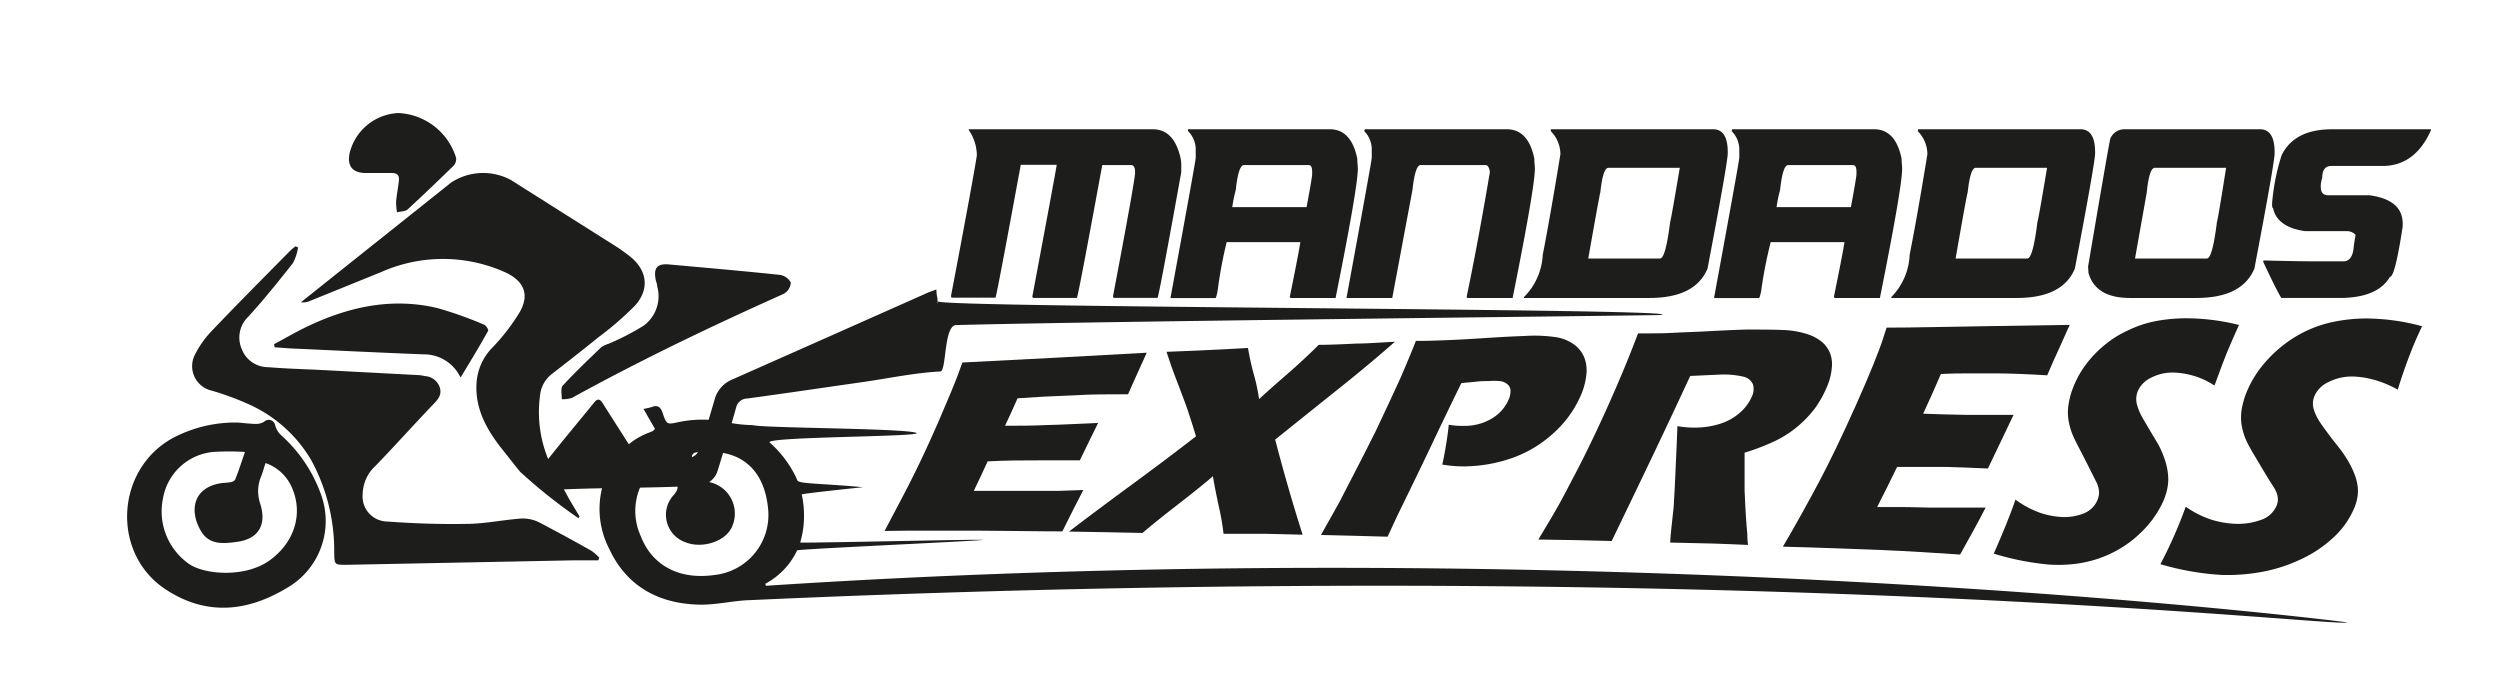 <svg id="Capa_1" data-name="Capa 1" xmlns="http://www.w3.org/2000/svg" viewBox="0 0 273.1 75.16"><defs><style>.cls-1{fill:#1d1d1b;}</style></defs><title>LogoCurva</title><path class="cls-1" d="M105.82,14.12h20.11c1.52,0,2.51,1,3,3a4,4,0,0,1,.11,1.1v.6q-2.43,13.49-2.59,13.72h-4.75c-.08,0-.11-.07-.11-.2Q124,19.63,124,18.83c0-.53-.15-.8-.45-.8h-3.14q-2.59,14.12-2.77,14.52h-4.75c-.07,0-.11-.07-.11-.2Q115.1,20,115.44,18h-3.93q-2.6,14.12-2.76,14.52H104c-.07,0-.11-.07-.11-.2q2.33-12.24,2.82-15.32v-.1a5,5,0,0,0-.89-2.71Z"/><path class="cls-1" d="M129.75,14.12h15.52q2.34,0,3,3.21c0,.45.06.82.06,1.1q0,2-2.43,14.12H141l-.11-.1q1-4.89,1.16-6H134a48.43,48.43,0,0,0-1,5.41c-.1.46-.18.7-.22.7h-4.92q2.76-15,2.76-15.32v-1a2.84,2.84,0,0,0-.83-1.91Zm4.86,8.51h8.12c.41-2.18.61-3.38.61-3.6v-.3c0-.47-.13-.7-.39-.7h-7.06c-.4,0-.7.9-.89,2.7A16.55,16.55,0,0,0,134.61,22.63Z"/><path class="cls-1" d="M149.09,14.12h15.52c1.55,0,2.57,1.07,3,3.21,0,.45.06.82.06,1.1q0,2-2.43,14.12h-4.92l-.11-.1q1.22-5.81,2.54-13.62v-.1c-.08-.47-.24-.7-.49-.7h-7.07c-.4,0-.69.9-.89,2.7l-2.21,11.82h-5q2.76-15,2.76-15.32v-1a2.87,2.87,0,0,0-.82-1.91Z"/><path class="cls-1" d="M169.41,14.12h17.73c1.07,0,1.6.84,1.6,2.51v.1q0,1-2.21,12.61-1.34,3.21-6.35,3.21h-13.7v-.1a7,7,0,0,0,2.05-4.61q.83-4.26,1.93-11a3.62,3.62,0,0,0-1.05-2.51Zm4.09,14.12h7.84c.41,0,.77-1.33,1.11-4q.11-.33,1.05-5.91h-7.79c-.41,0-.7.9-.89,2.7C174.79,21,174.35,23.44,173.5,28.24Z"/><path class="cls-1" d="M189.21,14.12h15.52q2.34,0,3,3.21c0,.45.06.82.06,1.1q0,2-2.43,14.12h-4.92l-.11-.1q1-4.89,1.16-6h-8.06a48.43,48.43,0,0,0-1.05,5.41c-.11.46-.18.7-.22.7h-4.92q2.76-15,2.76-15.32v-1a2.84,2.84,0,0,0-.83-1.91Zm4.86,8.51h8.12c.41-2.18.61-3.38.61-3.6v-.3c0-.47-.13-.7-.39-.7h-7.07c-.39,0-.69.9-.88,2.7A16.55,16.55,0,0,0,194.07,22.63Z"/><path class="cls-1" d="M209.54,14.12h17.73c1.07,0,1.6.84,1.6,2.51v.1q0,1-2.21,12.61-1.33,3.21-6.35,3.21h-13.7v-.1a7,7,0,0,0,2-4.61q.84-4.26,1.94-11a3.62,3.62,0,0,0-1.05-2.51Zm4.09,14.12h7.84c.4,0,.77-1.33,1.1-4q.12-.33,1.05-5.91h-7.79c-.4,0-.69.9-.88,2.7C214.91,21,214.47,23.44,213.63,28.24Z"/><path class="cls-1" d="M232.07,14.12h14.81c1.06,0,1.6.84,1.6,2.51v.1q0,1-2.21,12.61-1.34,3.21-6.35,3.21h-7.24q-3.74,0-4.53-2.71l-.05-.7q2.21-13.07,2.43-14A1.66,1.66,0,0,1,232.07,14.12Zm1.16,14.12h7.85c.4,0,.77-1.33,1.1-4q.12-.33,1-5.91h-7.79c-.4,0-.7.9-.88,2.7C234.52,21,234.08,23.44,233.23,28.24Z"/><path class="cls-1" d="M254.79,14.12h10.77v.1q-1.74,3.91-5.3,3.91h-5.58c-.66,0-1,.43-1,1.3a2.83,2.83,0,0,0-.16,1c0,.6.27.9.83.9h4.47c2.43.32,3.65,1.35,3.65,3.11v.3q-.84,5.51-1.39,5.5-1.35,2.31-5.52,2.31h-6.35q-.57-.93-2-4s.06,0,.06-.1q4.08.11,6.35.1H256c.6,0,1-.47,1.1-1.4s.22-1.37.22-1.5a1.3,1.3,0,0,0-1-.4h-4.53c-2-.29-3.19-1.12-3.48-2.51-.07,0-.11-.16-.11-.5a23.58,23.58,0,0,1,1.05-5.3C250.19,15.06,252,14.12,254.79,14.12Z"/><path class="cls-1" d="M96.63,58c1.52-2.86,2.51-4.74,3.24-6.22s1.59-3.29,2.63-5.68,1.79-4.21,2.14-5.15l.49-1.35,10.3-.53,9.84-.54c-.1.22-.14.32-.24.53l-.62,1.37-.74,1.64c-.16.34-.31.69-.44,1-2.27,0-4.18,0-5.74.11l-3.48.15-2.85.18c-.56,1.26-.83,1.86-1.37,3,1.39,0,3,0,4.87-.09.66,0,2.42-.09,5.3-.22-.58,1.16-1.23,2.51-2,4.09-2,0-3.54,0-4.62,0-1.61,0-3.42,0-5.45.11-.57,1.25-.87,1.88-1.51,3.22h2c.59,0,1.82,0,3.67,0l3.6,0,2.69-.09c-.72,1.39-1.48,2.87-2.29,4.52-2.77,0-5.82-.07-9.19-.08H99.17Z"/><path class="cls-1" d="M116.78,58.07c2-1.54,4.41-3.33,7.24-5.41s5-3.73,6.63-5c-.34-1.12-.52-1.68-.89-2.81-.17-.51-.44-1.22-.79-2.15s-.52-1.35-.86-2.27c-.21-.58-.43-1.25-.68-2,1.55-.06,3.13-.12,4.76-.2,1.28-.06,2.67-.13,4.14-.22a28.52,28.52,0,0,0,.65,2.93,20.66,20.66,0,0,1,.56,2.66c.77-.71,1.78-1.61,3.06-2.72s2.42-2.18,3.46-3.21c1.26,0,2.65-.07,4.16-.14,1,0,2.36-.1,4.16-.2-1.33,1.18-3.29,2.85-5.84,4.89s-5,4-7.24,5.8c.71,2.72,1.68,6.25,3,10.39l-4.12-.1c-1.53,0-3,0-4.52,0a26.32,26.32,0,0,0-.52-3c-.26-1.2-.48-2.3-.64-3.29-.75.66-1.9,1.59-3.47,2.81s-3,2.34-4.22,3.39l-3.92-.08Z"/><path class="cls-1" d="M144.3,58.44c.83-1.47,1.25-2.21,2.09-3.73,1.54-3,2.32-4.47,3.89-7.61,1.05-2.22,1.58-3.35,2.64-5.66.27-.62.54-1.24.8-1.87.2-.47.52-1.24.95-2.33,1.58,0,2.85-.06,3.82-.1s2.22-.11,3.88-.22,3.07-.18,4.23-.22a15.82,15.82,0,0,1,3.59.17,4.64,4.64,0,0,1,1.84.82,3.31,3.31,0,0,1,1.05,1.4,3.86,3.86,0,0,1,.21,1.86,7.51,7.51,0,0,1-.57,2.17,11.89,11.89,0,0,1-3,4.18,13.16,13.16,0,0,1-4.64,2.77,16.34,16.34,0,0,1-5.31.88,14.15,14.15,0,0,1-2.22-.2c.12-.48.26-1.2.42-2.18s.25-1.69.29-2.17a8.38,8.38,0,0,0,1.63.12,5.73,5.73,0,0,0,3.14-.84,4.44,4.44,0,0,0,1.76-2,2.36,2.36,0,0,0,.22-1,.91.91,0,0,0-.35-.71,1.52,1.52,0,0,0-.83-.34,6.4,6.4,0,0,0-1.2,0c-.44,0-.91,0-1.4.07l-1.59.15c-1.05,2.13-2.18,4.48-3.37,7-2.18,4.56-3.43,7.06-3.82,7.9l-.87,1.88-3.58-.1Z"/><path class="cls-1" d="M168.05,58.94c1-1.68,2-3.31,2.78-4.8s1.75-3.29,2.77-5.39,2.06-4.37,3.08-6.74,1.75-4.24,2.26-5.59c1.56,0,2.83,0,3.8-.06s2.26-.09,3.73-.17,2.9-.15,4.27-.19c1.62,0,3,0,4.25.06a9.62,9.62,0,0,1,2.41.43,5,5,0,0,1,1.63.86,3.29,3.29,0,0,1,.87,1.19,3.42,3.42,0,0,1,.21,1.61,6.71,6.71,0,0,1-.49,2,12.29,12.29,0,0,1-1.25,2.31,12.46,12.46,0,0,1-1.85,2,11.62,11.62,0,0,1-2.42,1.62,23.86,23.86,0,0,1-3.52,1.37c0,.91,0,1.36,0,2.25,0,.63,0,1.26,0,1.89.09,2,.14,3,.3,4.81,0,.2,0,.58.08,1.13-2-.09-3.39-.14-4.1-.16l-4.4-.1c0-.51.11-1.46.27-2.95.08-.63.12-1.13.13-1.48.05-.78.11-1.89.17-3.35.09-1.95.14-2.95.21-4.94a10.33,10.33,0,0,0,1.93.16,8.88,8.88,0,0,0,2.68-.4,6,6,0,0,0,2.22-1.23,5,5,0,0,0,1.3-1.75A1.91,1.91,0,0,0,191.5,42a1.48,1.48,0,0,0-1-.84,9.6,9.6,0,0,0-2.78-.23l-1.39.06-1.69.08c-1.11,2.39-2.5,5.37-4.12,8.76s-3.15,6.56-4.46,9.27L172,59Z"/><path class="cls-1" d="M194.76,59.72c1.47-2.48,2.84-5,3.91-7s2.5-4.94,4.1-8.52,2.47-5.84,2.84-6.92c.2-.6.3-.9.48-1.49,2.9,0,6.38-.09,10.36-.15l9.65-.15c-.11.23-.16.35-.27.59s-.3.67-.71,1.59l-.91,2L223.64,41c-2.13-.13-4-.2-5.46-.21-1.65,0-2.78,0-3.37,0s-1.52,0-2.79.07c-.73,1.7-1.13,2.58-1.93,4.33,1.37.06,3,.1,4.76.13.64,0,2.37,0,5.11,0l-2.8,5.86c-1.9-.09-3.4-.14-4.46-.17-1.58,0-3.38,0-5.46,0-.88,1.81-1.33,2.7-2.18,4.38l2.05,0c.6,0,1.84,0,3.68.06l3.51,0c.52,0,1.39,0,2.61,0C216,57.23,215,59,214.12,60.58c-2.59-.18-5.49-.36-8.87-.51-3.06-.12-4.69-.17-7.89-.28Z"/><path class="cls-1" d="M217.8,60.48c1-2.28,1.84-4.34,2.37-5.9A10.54,10.54,0,0,0,222.81,56a9.05,9.05,0,0,0,2.3.47,5.73,5.73,0,0,0,2.45-.36,2.67,2.67,0,0,0,1.51-1.36,2.71,2.71,0,0,0,.2-.61,1.93,1.93,0,0,0,0-.68,2.9,2.9,0,0,0-.28-.83c-.65-1.3-1-2-1.66-3.28-.4-.75-.67-1.3-.82-1.63a7.56,7.56,0,0,1-.56-1.9A5.54,5.54,0,0,1,226,44a8.34,8.34,0,0,1,.56-1.89,10.44,10.44,0,0,1,1.31-2.3,12.09,12.09,0,0,1,2-2.09,11.33,11.33,0,0,1,2.66-1.66,12.06,12.06,0,0,1,3.06-1,18.49,18.49,0,0,1,3-.29,23.82,23.82,0,0,1,6,.73c-.42.92-.79,1.77-1.12,2.54s-.85,2.14-1.56,4.08a8.39,8.39,0,0,0-2.36-1.09,8.49,8.49,0,0,0-2.07-.33,5.09,5.09,0,0,0-2.43.53,3,3,0,0,0-1.48,1.41,2.37,2.37,0,0,0-.2.78,2.3,2.3,0,0,0,.11.9,5.64,5.64,0,0,0,.47,1.14c.22.41.58,1,1.08,1.85l.7,1.17a9.18,9.18,0,0,1,.59,1.28,7.84,7.84,0,0,1,.43,1.47,6.11,6.11,0,0,1,.11,1.3,6,6,0,0,1-.18,1.18A7,7,0,0,1,236.2,55a11.15,11.15,0,0,1-2.31,3.16,12.07,12.07,0,0,1-3.29,2.3,12.59,12.59,0,0,1-3.49,1.08,15,15,0,0,1-3.33.13A30,30,0,0,1,217.8,60.48Z"/><path class="cls-1" d="M236,61.63a48.13,48.13,0,0,0,2.77-6.28,10.37,10.37,0,0,0,2.84,1.43,10.11,10.11,0,0,0,2.59.44,7.36,7.36,0,0,0,2.8-.43,2.8,2.8,0,0,0,1.64-1.43,2.2,2.2,0,0,0,.19-.62,2.07,2.07,0,0,0-.06-.68,3.11,3.11,0,0,0-.39-.84c-.83-1.3-1.23-2-2-3.29-.46-.76-.76-1.31-.92-1.65a6.8,6.8,0,0,1-.6-1.94,5.65,5.65,0,0,1,.06-1.83,9.1,9.1,0,0,1,.64-2A11.61,11.61,0,0,1,247,40.12a14,14,0,0,1,2.19-2.23,13.32,13.32,0,0,1,2.9-1.81,13.08,13.08,0,0,1,3.23-1,17.48,17.48,0,0,1,3.11-.29,23.54,23.54,0,0,1,6.16.85c-.48,1-.87,1.89-1.19,2.71s-.86,2.23-1.47,4.22a11.14,11.14,0,0,0-2.66-1.1,9.54,9.54,0,0,0-2.25-.34,5.61,5.61,0,0,0-2.58.57,3.07,3.07,0,0,0-1.57,1.47,2.44,2.44,0,0,0-.21.8,2.55,2.55,0,0,0,.15.92,5.55,5.55,0,0,0,.57,1.15c.27.42.7,1,1.34,1.86l.91,1.15a14.36,14.36,0,0,1,.85,1.26,9.66,9.66,0,0,1,.71,1.45,5.63,5.63,0,0,1,.35,1.28,4.17,4.17,0,0,1,0,1.17,5.23,5.23,0,0,1-.35,1.26,9.23,9.23,0,0,1-2.29,3.25,13.59,13.59,0,0,1-3.8,2.49,17.12,17.12,0,0,1-4.27,1.31,21,21,0,0,1-4.06.29A29.62,29.62,0,0,1,236,61.63Z"/><path class="cls-1" d="M65.36,61.21c-.89,0-1.78,0-2.67,0l-24.81.49c-1.35,0-1.34,0-1.37-1.3A20.71,20.71,0,0,0,34,50.27a15,15,0,0,0-6.88-6.13,31,31,0,0,0-4-1.47,2.74,2.74,0,0,1-1.86-3.86,10.75,10.75,0,0,1,1.9-2.69c2.8-2.94,5.66-5.81,8.51-8.7a7.34,7.34,0,0,1,.6-.51l.29.12A5.3,5.3,0,0,1,32,28.74c-1.58,2-3.18,4-4.9,5.88a3.14,3.14,0,0,0-.7,3.49,3.07,3.07,0,0,0,2.89,2c1.89.16,3.78.21,5.67.3l10.63.56c.29,0,.59.07.89.12a1.8,1.8,0,0,1,1.58,1.29c.21.78-.22,1.26-.74,1.8-2.12,2.21-4.16,4.5-6.29,6.7a4.28,4.28,0,0,0-1.41,3.09,2.73,2.73,0,0,0,2.65,3c2.87.21,5.76.31,8.64.26,2,0,4.06-.45,6.1-.59a4.07,4.07,0,0,1,2,.48c1.9,1,3.75,2,5.61,3.06a5.24,5.24,0,0,1,.84.73Z"/><path class="cls-1" d="M84.07,48.33a12.06,12.06,0,0,1,2.54,3.14,8,8,0,0,1,.49,1c.16.4,2.35.31,7.15.75.11,0-6.69.69-6.67.8a10.31,10.31,0,0,1,.25,2.32,9.77,9.77,0,0,1-.42,2.92c0,.1,20-.38,19.92-.28s-20.17,1-20.25,1.14a8,8,0,0,1-3.48,3.65l.07.22c92.87-6.09,172.71,3.95,172.72,4-.35.63-67.65-7.26-174.5-2.43-1.86.06-3.71.54-5.55.49-4.39-.11-7.88-2-9.77-6.06a9.5,9.5,0,0,1,.71-9.94,7.72,7.72,0,0,1,3.59-2.78,5.16,5.16,0,0,0,.49-.21s.08-.08.19-.21c-.39-.67-.8-1.38-1.25-2.18a8.64,8.64,0,0,0,.88-.2c.66-.27,1,0,1.2.63.45,1.31.47,1.29,1.8,1a12.7,12.7,0,0,1,5.1,0,15.32,15.32,0,0,0,2.94.34c1.16.33,15.72.33,17.76.81S83.69,47.67,84.07,48.33Zm-6.78,1c-1.9.06-1.9.06-1.49,1.92,0,.09,0,.17,0,.26.07.74.41,1,1.21,1.09a3.51,3.51,0,0,1,2.88,5.1c-.78,1.5-3.24,2.25-5,1.54a3.18,3.18,0,0,1-1.3-5.16c.49-.56.6-1,.14-1.54a5.46,5.46,0,0,1-.38-.72c-.81-1.54-1.09-1.58-2.34-.29a3.94,3.94,0,0,0-.45.56A6.59,6.59,0,0,0,70,58.57c1.25,3.25,4.26,4.79,8.06,4.24a6.59,6.59,0,0,0,5.86-7.09C83.57,51.52,81.19,49.25,77.29,49.36Z"/><path class="cls-1" d="M26,46.16c.6.05,1.29.14,2,.15a1.64,1.64,0,0,0,.88-.26.71.71,0,0,1,1.18.42,2.41,2.41,0,0,0,.57,1A15.81,15.81,0,0,1,35.06,54a8.43,8.43,0,0,1-3.79,10.27c-4.3,2.57-8.73,3-13.09.17-6-3.85-5.62-13,.57-16.52A14.57,14.57,0,0,1,26,46.16Zm3,4.44c-.18.54-.3,1-.47,1.44A4.14,4.14,0,0,0,28.42,55c.75,2.35-.2,3.87-2.51,4.19-1.41.19-3,.39-3.91-1.11-1.35-2.17-1-4.9,2.31-5.32a7,7,0,0,0,.8-.08c.22,0,.52-.15.59-.31.37-.93.68-1.89,1.06-3a28.26,28.26,0,0,0-3.46,0,6.14,6.14,0,0,0-5.48,5,7,7,0,0,0,2.78,7.2c1.7,1.22,6.17,1.56,8.82-.33s3.78-5,2.46-8A4.88,4.88,0,0,0,29.05,50.6Z"/><path class="cls-1" d="M73,28.88c4.08.37,8.15.72,12.21,1.15a1.61,1.61,0,0,1,1.18.85,1.52,1.52,0,0,1-.78,1.22c-7.84,3.51-15.59,7.21-23.12,11.36a3.13,3.13,0,0,1-1.12.15c0-.5-.15-1.2.11-1.49,1.34-1.46,2.78-2.82,4.21-4.2a3.26,3.26,0,0,1,.8-.37,27.22,27.22,0,0,0,3.86-2,4,4,0,0,0,1.44-4.28c0-.24-.11-.47-.16-.71C71.38,29.28,71.78,28.8,73,28.88Z"/><path class="cls-1" d="M29.94,37.6c1.18-.63,2.33-1.31,3.54-1.89,4.56-2.19,9.31-3.25,14.33-2.05a42.68,42.68,0,0,1,5.08,1.81c.21.08.5.56.43.68-.92,1.64-1.89,3.25-3,5.08-.19-.31-.27-.47-.37-.61a4.4,4.4,0,0,0-3.68-1.91c-4.87-.19-9.72-.43-14.58-.65L30,37.94Z"/><path class="cls-1" d="M43.52,12.35a6.93,6.93,0,0,1,6.31,4.91,1.09,1.09,0,0,1-.29.85c-1.65,1.61-3.32,3.21-5,4.76-.26.24-.77.22-1.17.32A6.62,6.62,0,0,1,43.27,22c.07-.74.21-1.47.3-2.21s-.26-.9-.9-.89c-.9,0-1.8,0-2.7,0-1.47,0-2.08-.78-1.77-2.2A5.74,5.74,0,0,1,43.52,12.35Z"/><path class="cls-1" d="M74.36,53.15c-4.24.17-9.19.13-13.42.34a1.22,1.22,0,0,1-.54,0c-.53-.22-1.31-.37-1.49-.77A2.06,2.06,0,0,1,59.22,51c1.83-2.38,3.77-4.67,5.66-7,.41-.51.66-.44,1,.11,1,1.59,2,3.14,3,4.72.8,1.27.8,1.27,2.58,1.09,3,0,4,.46,4.7-.4a5.57,5.57,0,0,0,.55-1.33c.46-1.49.9-3,1.34-4.49a3.31,3.31,0,0,1,2-2.27Q90.66,36.73,101.29,32c.29-.13.59-.22,1-.38,0,.44.09.76.09,1.07,0,1.75.09-1.51.08.23,0,.7,82.9.79,79,1.49-1.13.06-61.1.68-77,1.1-1.37,0-1.05,5-1.73,5.07-2.78.14-5.54.73-8.3,1.13-4.26.61-8.51,1.24-12.77,1.82a1.28,1.28,0,0,0-1.25,1c-.67,2.37-1.33,4.74-2.08,7.09C77.45,53.63,74.91,53.13,74.36,53.15Z"/><path class="cls-1" d="M62.24,54.63l1.07,1.79-.13.18a58,58,0,0,1-6.37-5.07c-.85-1.05-1-1.26-2.16-2.72-1.54-2-2.73-4.19-2.6-6.84a6.06,6.06,0,0,1,1.74-4,22.42,22.42,0,0,0,2.91-3.75c1.21-2,.58-3.53-1.57-4.5a16.6,16.6,0,0,0-13.49,0l-7.77,3.15a1.8,1.8,0,0,1-1,.15l5.33-4.25q5.54-4.41,11.07-8.82a6.37,6.37,0,0,1,6.57-.27l5.61,3.55.38.24.81.51,4.62,2.92c.48.31.95.64,1.41,1,2,1.49,2.36,3.61.73,5.45a34,34,0,0,1-4,3.47c-1.7,1.38-3.43,2.73-5.16,4.07A3.35,3.35,0,0,0,59,43.16a13.55,13.55,0,0,0,1.21,7.73C60.51,51.48,62.24,54.63,62.24,54.63Z"/></svg>